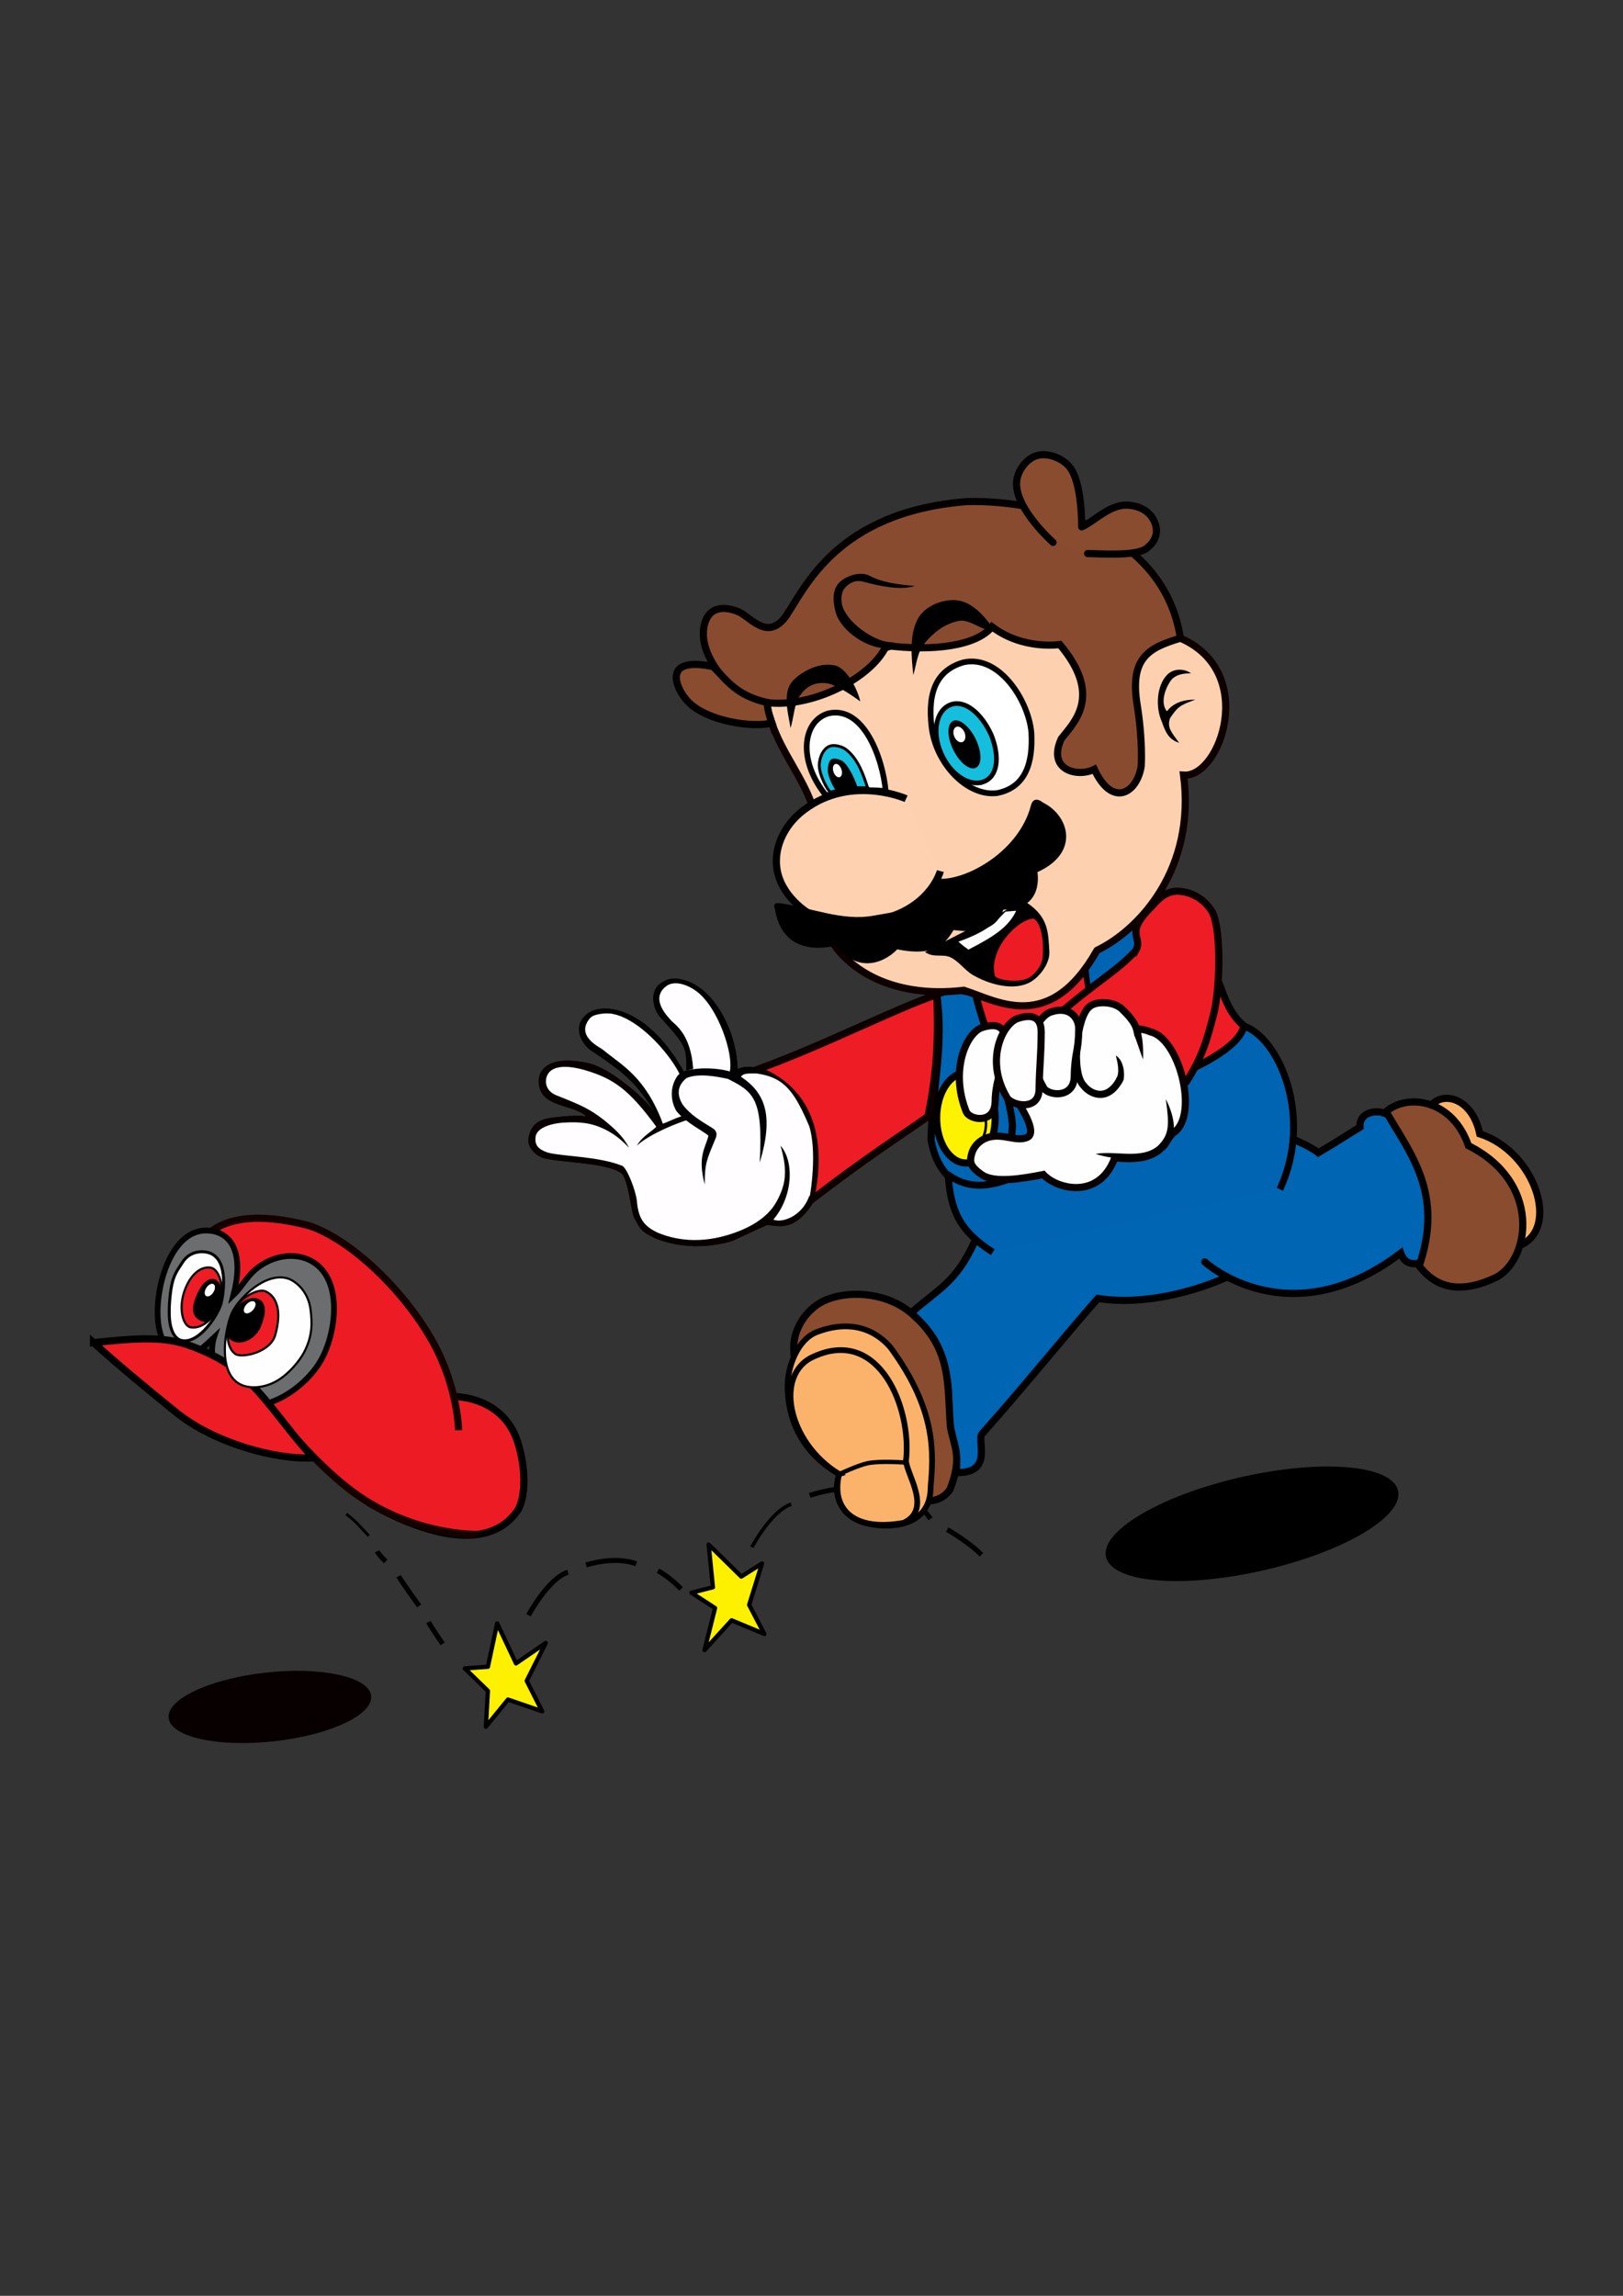 <?xml version="1.0" encoding="UTF-8" standalone="no"?>
<!-- Created with Inkscape (http://www.inkscape.org/) -->

<svg
   xmlns:dc="http://purl.org/dc/elements/1.1/"
   xmlns:cc="http://creativecommons.org/ns#"
   xmlns:rdf="http://www.w3.org/1999/02/22-rdf-syntax-ns#"
   xmlns:svg="http://www.w3.org/2000/svg"
   xmlns="http://www.w3.org/2000/svg"
   xmlns:sodipodi="http://sodipodi.sourceforge.net/DTD/sodipodi-0.dtd"
   xmlns:inkscape="http://www.inkscape.org/namespaces/inkscape"
   width="210mm"
   height="297mm"
   viewBox="0 0 210 297"
   version="1.1"
   id="svg8"
   inkscape:version="0.92.4 (5da689c313, 2019-01-14)"
   sodipodi:docname="Mario.svg">
  <rect x="0" y="0" width="210" height="297" fill="#333333" stroke="none"/>
  <defs
     id="defs2" />
  <sodipodi:namedview
     id="base"
     pagecolor="#ffffff"
     bordercolor="#666666"
     borderopacity="1.0"
     inkscape:pageopacity="0.0"
     inkscape:pageshadow="2"
     inkscape:zoom="1"
     inkscape:cx="613.50368"
     inkscape:cy="536.32592"
     inkscape:document-units="mm"
     inkscape:current-layer="layer1"
     showgrid="false"
     inkscape:window-width="1920"
     inkscape:window-height="1001"
     inkscape:window-x="-9"
     inkscape:window-y="-9"
     inkscape:window-maximized="1" />
  <g
     inkscape:label="Camada 1"
     inkscape:groupmode="layer"
     id="layer1">
    <path
       sodipodi:nodetypes="cccsc"
       inkscape:connector-curvature="0"
       id="path4824"
       d="m 146.6,118.462 c 1.059,2 11.975,12.238 14.34,14.268 -11.475,5.921 -25.949,19.216 -33.865,14.332 -0.129,-14.089 13.494,-19.976 12.965,-22.36 -0.481,-2.166 4.968,-6.031 6.56,-6.24 z"
       style="opacity:1;vector-effect:none;fill:#0064b3;fill-opacity:1;stroke:#000000;stroke-width:0.926;stroke-linecap:butt;stroke-linejoin:miter;stroke-miterlimit:4;stroke-dasharray:none;stroke-dashoffset:0;stroke-opacity:1" />
    <path
       style="opacity:1;vector-effect:none;fill:#ee1c25;fill-opacity:1;stroke:#000000;stroke-width:0.741;stroke-linecap:butt;stroke-linejoin:miter;stroke-miterlimit:4;stroke-dasharray:none;stroke-dashoffset:0;stroke-opacity:1"
       d="m 140.439,124.989 c 0,0 0.245,3.124 0.551,3.185 -0.582,3.247 -14.212,6.739 -14.212,6.739 l -0.551,-6.31 z"
       id="path4820"
       inkscape:connector-curvature="0"
       sodipodi:nodetypes="ccccc" />
    <path
       style="opacity:1;vector-effect:none;fill:#0065b2;fill-opacity:1;stroke:none;stroke-width:0.926;stroke-linecap:butt;stroke-linejoin:miter;stroke-miterlimit:4;stroke-dasharray:none;stroke-dashoffset:0;stroke-opacity:1"
       d="m 128.452,161.991 c 20.719,-7.045 20.602,-6.908 37.149,-8.137 -1.351,8.447 -6.597,11.749 -12.46,13.599 -11.089,0.52 -12.916,0.628 -24.689,-5.462 z"
       id="path4828"
       inkscape:connector-curvature="0"
       sodipodi:nodetypes="cccc" />
    <path
       style="opacity:1;vector-effect:none;fill:#0065b2;fill-opacity:1;stroke:#000000;stroke-width:0.926;stroke-linecap:butt;stroke-linejoin:miter;stroke-miterlimit:4;stroke-dasharray:none;stroke-dashoffset:0;stroke-opacity:1"
       d="m 158.772,165.201 c 0,0 -0.433,0.208 -1.198,0.515 -2.616,1.049 -9.12,3.253 -15.523,2.258 -4.431,5.033 -9.346,11.177 -14.858,17.37 -1.057,0.661 1.627,5.317 -3.509,5.155 0.332,-1.658 -0.259,-3.526 -0.693,-5.804 -0.645,-4.225 1.018,-8.672 -5.198,-14.771 3.602,-3.208 5.881,-3.937 8.317,-9.313"
       id="path1041"
       inkscape:connector-curvature="0"
       sodipodi:nodetypes="cscccccc" />
    <path
       style="opacity:1;vector-effect:none;fill:#0065b2;fill-opacity:1;stroke:#020000;stroke-width:0.926;stroke-linecap:round;stroke-linejoin:miter;stroke-miterlimit:4;stroke-dasharray:none;stroke-dashoffset:0;stroke-opacity:1"
       d="m 155.883,163.244 c 0,0 10.788,9.898 25.354,-1.131 0.765,2.191 3.084,1.323 3.921,0.306 4.153,-5.045 1.285,-15.731 -6.126,-18.439 -1.116,-0.415 -3.209,-0.006 -3.063,1.838 -1.802,1.094 -2.793,1.778 -5.391,3.308 -1.022,-0.824 -3.185,-1.715 -3.185,-1.715"
       id="path1039"
       inkscape:connector-curvature="0"
       sodipodi:nodetypes="ccccccc" />
    <path
       style="opacity:1;vector-effect:none;fill:#0065b2;fill-opacity:1;stroke:#000000;stroke-width:0.926;stroke-linecap:butt;stroke-linejoin:miter;stroke-miterlimit:4;stroke-dasharray:none;stroke-dashoffset:0;stroke-opacity:1"
       d="m 121.21,128.666 c 0.959,6.952 -0.625,12.159 -0.742,18.805 0.916,5.122 4.424,6.913 7.045,5.881 2.76,-0.919 3.302,-4.816 3.492,-7.719 -0.27,-4.445 -3.716,-12.448 -4.778,-17.03 -1.462,-0.478 -3.013,-0.837 -5.016,0.063 z"
       id="path1029"
       inkscape:connector-curvature="0"
       sodipodi:nodetypes="ccccccc" />
    <ellipse
       style="opacity:1;vector-effect:none;fill:#fdf200;fill-opacity:1;fill-rule:evenodd;stroke:#000000;stroke-width:0.915;stroke-linecap:butt;stroke-linejoin:miter;stroke-miterlimit:4;stroke-dasharray:none;stroke-dashoffset:0;stroke-opacity:1"
       id="path1031"
       cx="124.98"
       cy="144.619"
       rx="3.785"
       ry="5.831" />
    <path
       style="opacity:1;vector-effect:none;fill:#ee1c25;fill-opacity:1;stroke:#0c0000;stroke-width:0.926;stroke-linecap:butt;stroke-linejoin:round;stroke-miterlimit:4;stroke-dasharray:none;stroke-dashoffset:0;stroke-opacity:1"
       d="m 121.21,128.666 c -5.328,1.802 -14.684,6.606 -23.305,9.715 10.079,3.833 7.302,15.003 6.931,16.955 7.554,-5.808 11.2,-8.051 15.223,-10.891 1.046,-4.988 1.434,-9.443 1.151,-15.779 z"
       id="path890"
       inkscape:connector-curvature="0"
       sodipodi:nodetypes="ccccc" />
    <path
       style="opacity:1;vector-effect:none;fill:#fdd1b0;fill-opacity:1;stroke:#0e0000;stroke-width:0.926;stroke-linecap:butt;stroke-linejoin:miter;stroke-miterlimit:4;stroke-dasharray:none;stroke-dashoffset:0;stroke-opacity:1"
       d="m 99.867,93.517 c 1.28,3.854 4.05,7.103 5.321,10.959 1.988,6.032 -0.731,13.993 3.501,18.728 3.72,4.163 9.732,5.672 16.015,4.901 4.249,1.331 11.049,5.755 17.24,-5.163 0.02,-0.035 0.072,-0.035 0.108,-0.053 5.508,-2.712 12.663,-10.554 11.093,-22.613 4.773,0.345 9.588,-13.387 -0.413,-17.711 -7.474,-3.231 -16.258,-2.041 -24.381,-1.485 -4.827,0.33 -9.619,1.39 -14.233,2.847 -5.153,1.626 -12.327,1.739 -14.839,6.522 -0.484,0.922 0.26,2.081 0.588,3.069 z"
       id="path843"
       inkscape:connector-curvature="0"
       sodipodi:nodetypes="ssscsccsssss" />
    <path
       style="opacity:1;vector-effect:none;fill:#894b2f;fill-opacity:1;stroke:#050000;stroke-width:0.926;stroke-linecap:butt;stroke-linejoin:miter;stroke-miterlimit:4;stroke-dasharray:none;stroke-dashoffset:0;stroke-opacity:1"
       d="m 101.692,79.716 c 2.468,-3.634 6.586,-13.51 23.422,-14.829 10.709,-0.251 25.567,4.305 27.618,17.677 -4.017,1.222 -6.61,2.447 -5.59,8.661 0.253,1.541 0.679,4.893 0.516,7.924 -0.584,3.529 -3.764,5.341 -6.064,0.371 -2.221,1.097 -6.133,0.078 -4.267,-3.959 1.56,-2.036 5.441,-5.488 -0.196,-12.181 0,0 -4.78,0.745 -8.78,-2.3 -1.991,2.491 -7.68,3.206 -13.664,2.431 -2.026,4.501 -10.818,8.689 -16.693,7.143 -3.095,-0.815 -6.21,-4.375 -6.873,-7.506 -0.289,-1.367 -0.077,-3.258 1.091,-4.048 0.943,-0.637 2.365,-0.403 3.413,0.08 1.565,0.722 3.69,3.782 6.067,0.538 z"
       id="path837"
       inkscape:connector-curvature="0"
       sodipodi:nodetypes="cccsccccccsssscc" />
    <path
       style="opacity:1;vector-effect:none;fill:#000000;fill-opacity:1;stroke:none;stroke-width:0.185;stroke-linecap:butt;stroke-linejoin:miter;stroke-miterlimit:4;stroke-dasharray:none;stroke-dashoffset:0;stroke-opacity:1"
       d="m 132.868,116.785 c 2.825,1.872 2.757,3.903 2.908,6.312 0.1,1.603 -1.414,3.55 -2.847,4.146 -2.198,0.915 -5.151,-0.006 -7.054,-1.114 -1.066,-0.621 -1.79,-1.769 -2.908,-2.29 -1.012,-0.471 -2.188,0.114 -3.28,-0.681 9.169,-4.894 9.814,-4.723 12.624,-6.869 0.197,-0.151 0.35,0.358 0.557,0.495 z"
       id="path862"
       inkscape:connector-curvature="0"
       sodipodi:nodetypes="ssssscss" />
    <path
       style="opacity:1;vector-effect:none;fill:#ed1c24;fill-opacity:1;stroke:none;stroke-width:0.185;stroke-linecap:butt;stroke-linejoin:round;stroke-miterlimit:4;stroke-dasharray:none;stroke-dashoffset:0;stroke-opacity:1"
       d="m 133.729,118.839 c -2.051,0.081 -5.849,3.97 -4.999,7.384 0.148,0.531 3.019,1.006 4.354,0.284 0.89,-0.481 1.709,-1.598 1.816,-2.604 0.183,-1.715 -0.071,-4.51 -1.17,-5.065 z"
       id="path866"
       inkscape:connector-curvature="0"
       sodipodi:nodetypes="cccsc" />
    <path
       style="opacity:1;vector-effect:none;fill:#fefefe;fill-opacity:1;stroke:none;stroke-width:0.185;stroke-linecap:butt;stroke-linejoin:round;stroke-miterlimit:4;stroke-dasharray:none;stroke-dashoffset:0;stroke-opacity:1"
       d="m 124.004,121.826 c 1.247,1.072 0.721,0.539 1.291,1.028 3.119,-1.604 5.189,-2.869 6.192,-5.032 -1.378,0.109 -0.569,0.051 -1.378,0.109 -1.373,1.371 -2.147,2.47 -6.104,3.894 z"
       id="path864"
       inkscape:connector-curvature="0"
       sodipodi:nodetypes="ccccc" />
    <path
       style="opacity:1;vector-effect:none;fill:#894c2f;fill-opacity:1;stroke:#000000;stroke-width:0.926;stroke-linecap:butt;stroke-linejoin:miter;stroke-miterlimit:4;stroke-dasharray:none;stroke-dashoffset:0;stroke-opacity:1"
       d="m 92.279,86.248 c -1.253,-0.3 -3.685,-0.611 -4.469,0.412 -0.829,1.081 0.212,3.023 1.133,4.026 2.49,2.709 8.754,3.501 10.924,2.831 0,0 -0.618,-1.669 -0.588,-2.632 -4.068,-0.925 -5.264,-2.926 -7,-4.637 z"
       id="path839"
       inkscape:connector-curvature="0"
       sodipodi:nodetypes="cssccc" />
    <path
       style="opacity:1;vector-effect:none;fill:#fed1b0;fill-opacity:1;stroke:#000000;stroke-width:0.926;stroke-linecap:butt;stroke-linejoin:miter;stroke-miterlimit:4;stroke-dasharray:none;stroke-dashoffset:0;stroke-opacity:1"
       d="m 121.675,112.689 c 0,0 -1.978,7.493 -13.745,6.633 -2.91,-0.208 -6.098,-2.912 -7.083,-5.658 -1.093,-3.046 0.185,-6.328 2.628,-8.451 6.218,-5.251 13.768,-1.885 13.768,-1.885"
       id="path841"
       inkscape:connector-curvature="0"
       sodipodi:nodetypes="ccccc" />
    <path
       style="opacity:1;vector-effect:none;fill:#ffffff;fill-opacity:1;fill-rule:evenodd;stroke:#000000;stroke-width:0.741;stroke-linecap:butt;stroke-linejoin:miter;stroke-miterlimit:4;stroke-dasharray:none;stroke-dashoffset:0;stroke-opacity:1"
       d="m 133.452,94.781 c 0.203,3.813 -0.685,7.068 -4.422,7.815 -3.846,0.506 -7.901,-3.778 -8.482,-8.453 -0.599,-4.82 0.793,-7.492 4.112,-8.455 4.597,-1.037 8.424,4.896 8.792,9.093 z"
       id="path847"
       inkscape:connector-curvature="0"
       sodipodi:nodetypes="ccscc" />
    <path
       sodipodi:nodetypes="cccc"
       inkscape:connector-curvature="0"
       id="path850"
       d="m 114.602,102.368 c -2.382,-0.353 -5.949,0.031 -7.719,0.543 -3.728,-4.58 -3.014,-9.658 0.305,-10.621 4.597,-1.037 7.046,5.88 7.414,10.078 z"
       style="opacity:1;vector-effect:none;fill:#ffffff;fill-opacity:1;fill-rule:evenodd;stroke:#010000;stroke-width:0.741;stroke-linecap:butt;stroke-linejoin:miter;stroke-miterlimit:4;stroke-dasharray:none;stroke-dashoffset:0;stroke-opacity:1" />
    <path
       style="opacity:1;vector-effect:none;fill:#000000;fill-opacity:1;stroke:none;stroke-width:0.185;stroke-linecap:butt;stroke-linejoin:miter;stroke-miterlimit:4;stroke-dasharray:none;stroke-dashoffset:0;stroke-opacity:1"
       d="m 121.509,113.687 c 3.612,0.172 10.349,-3.57 11.885,-9.495 0.301,-1.13 1.144,-0.716 1.547,-0.371 3.339,1.628 4.902,6.455 -0.712,9.004 0,0 0.936,4.88 -4.401,4.844 -0.493,1.084 -1.15,3.329 -6.438,2.648 -0.847,1.255 -1.879,3.604 -7.307,2.494 -0.47,0.573 -4.27,4.022 -7.964,-0.481 -2.497,0.603 -6.934,0.703 -7.85,-4.703 -0.31,-0.888 0.228,-0.79 0.628,-0.79 4.103,0.598 8.112,2.359 12.121,1.619 3.2,-0.59 7.006,-0.781 8.491,-4.768 z"
       id="path845"
       inkscape:connector-curvature="0"
       sodipodi:nodetypes="ccccccccccsc" />
    <path
       style="opacity:1;vector-effect:none;fill:#000000;fill-opacity:1;stroke:none;stroke-width:0.185;stroke-linecap:butt;stroke-linejoin:round;stroke-miterlimit:4;stroke-dasharray:none;stroke-dashoffset:0;stroke-opacity:1"
       d="m 154.109,87.112 c -0.87,-0.644 -2.25,-0.671 -3.079,0.17 -1.407,1.429 -1.519,4.276 -0.712,6.049 0.47,1.367 0.887,2.321 2.251,2.769 -1.008,-1.394 -1.584,-1.967 -1.183,-3.187 0.933,-1.362 1.18,-1.678 3.295,-2.398 -1.912,-0.027 -3.011,0.625 -3.697,1.501 -1.128,-1.396 0.27,-3.863 0.774,-4.27 0.62,-0.501 1.36,-0.649 2.351,-0.634 z"
       id="path852"
       inkscape:connector-curvature="0"
       sodipodi:nodetypes="cccccccccc" />
    <path
       style="opacity:1;vector-effect:none;fill:#894c2e;fill-opacity:1;stroke:#000000;stroke-width:0.926;stroke-linecap:round;stroke-linejoin:round;stroke-miterlimit:4;stroke-dasharray:none;stroke-dashoffset:0;stroke-opacity:1;paint-order:normal"
       d="m 140.729,71.608 c 1.552,0.013 6.284,0.388 7.628,-0.666 1.111,-0.871 1.579,-2.01 1.067,-3.325 -0.583,-1.497 -2.068,-2.245 -3.675,-2.27 -2.27,-0.036 -4.295,2.203 -5.791,2.81 0,0 0.089,-5.782 -1.602,-7.789 -0.969,-1.15 -2.858,-1.865 -4.288,-1.4 -1.371,0.445 -2.489,2.06 -2.538,3.501 -0.116,3.425 4.726,7.701 4.726,7.701"
       id="path854"
       inkscape:connector-curvature="0"
       sodipodi:nodetypes="cssscsssc" />
    <path
       style="opacity:1;vector-effect:none;fill:#000000;fill-opacity:1;stroke:none;stroke-width:0.185;stroke-linecap:butt;stroke-linejoin:miter;stroke-miterlimit:4;stroke-dasharray:none;stroke-dashoffset:0;stroke-opacity:1"
       d="m 118.374,75.808 c -2.292,-0.212 -4.177,-0.439 -5.887,-1.336 -1.121,-0.588 -2.927,-0.02 -3.82,0.818 -1.025,0.961 -0.91,2.493 -0.559,3.853 0.642,2.488 4.331,5.054 7.17,4.694 0.254,-0.032 0.712,-0.752 0.225,-0.735 -1.98,0.069 -5.401,-2.107 -6.392,-4.381 -0.347,-0.796 -0.354,-2.073 0.242,-2.705 0.673,-0.714 1.42,-1.018 2.366,-0.759 1.971,0.539 4.778,1.157 6.656,0.551 z"
       id="path856"
       inkscape:connector-curvature="0"
       sodipodi:nodetypes="cssssssssc" />
    <path
       style="opacity:1;vector-effect:none;fill:#000000;fill-opacity:1;stroke:none;stroke-width:0.37;stroke-linecap:butt;stroke-linejoin:round;stroke-miterlimit:4;stroke-dasharray:none;stroke-dashoffset:0;stroke-opacity:1"
       d="m 118.176,87.342 c -0.199,-1.979 -0.679,-5.629 0.88,-7.74 1.006,-1.362 3.125,-2.143 4.806,-1.938 1.993,0.243 3.538,2.105 4.488,3.415 -0.532,1.201 -2.665,-1.072 -4.268,-0.756 -1.829,0.36 -3.202,1.426 -4.411,2.844 -0.956,1.121 -1.053,2.573 -1.495,4.175 z"
       id="path858"
       inkscape:connector-curvature="0"
       sodipodi:nodetypes="csscssc" />
    <path
       sodipodi:nodetypes="csccssc"
       inkscape:connector-curvature="0"
       id="path860"
       d="m 102.283,94.184 c -0.171,-1.353 -1.055,-4.154 0.045,-5.788 0.71,-1.055 3.275,-2.765 5.493,-2.346 1.713,0.166 3.196,3.265 3.487,4.687 -0.921,-0.664 -3.174,-2.288 -4.567,-2.374 -1.541,-0.094 -2.56,0.552 -3.39,1.852 -0.566,0.887 -0.689,2.873 -1.069,3.969 z"
       style="opacity:1;vector-effect:none;fill:#000000;fill-opacity:1;stroke:none;stroke-width:0.284;stroke-linecap:butt;stroke-linejoin:round;stroke-miterlimit:4;stroke-dasharray:none;stroke-dashoffset:0;stroke-opacity:1" />
    <path
       style="opacity:1;vector-effect:none;fill:#15bedd;fill-opacity:1;stroke:#000000;stroke-width:0.37;stroke-linecap:butt;stroke-linejoin:miter;stroke-miterlimit:4;stroke-dasharray:none;stroke-dashoffset:0;stroke-opacity:1"
       d="m 112.262,101.949 c -0.512,-1.659 -1.23,-3.752 -2.769,-4.966 -0.495,-0.391 -1.563,-0.716 -2.212,-0.418 -0.789,0.363 -1.187,1.348 -1.269,2.212 -0.123,1.31 1.069,3.478 1.439,3.697 0.453,-0.098 2.832,-0.771 4.811,-0.526 z"
       id="path868"
       inkscape:connector-curvature="0"
       sodipodi:nodetypes="cssscc" />
    <path
       style="opacity:1;vector-effect:none;fill:#ed1c24;fill-opacity:1;stroke:#000000;stroke-width:0.926;stroke-linecap:butt;stroke-linejoin:miter;stroke-miterlimit:4;stroke-dasharray:none;stroke-dashoffset:0;stroke-opacity:1"
       d="m 58.78,180.674 c 0,0 5.454,-0.098 7.754,4.743 1.037,2.183 1.921,6.999 0.561,9.797 -5.232,8.117 -19.465,-0.879 -19.465,-0.879"
       id="path4767"
       inkscape:connector-curvature="0"
       sodipodi:nodetypes="cscc" />
    <path
       style="opacity:1;vector-effect:none;fill:#ed1c24;fill-opacity:1;stroke:#150000;stroke-width:0.926;stroke-linecap:butt;stroke-linejoin:round;stroke-miterlimit:4;stroke-dasharray:none;stroke-dashoffset:0;stroke-opacity:1"
       d="m 61.782,198.501 c 0,0 -8.945,0.267 -16.967,-6.152 -7.978,-6.383 -16.004,-18.179 -18.363,-23.027 -3.856,-7.162 -0.09,-14.364 13.521,-10.763 5.555,1.845 12.431,8.543 16.046,15.072 3.264,5.895 3.312,11.392 3.312,11.392"
       id="path4765"
       inkscape:connector-curvature="0"
       sodipodi:nodetypes="csccsc" />
    <path
       style="opacity:1;vector-effect:none;fill:#6b6d6e;fill-opacity:1;stroke:#000000;stroke-width:0.741;stroke-linecap:butt;stroke-linejoin:miter;stroke-miterlimit:4;stroke-dasharray:none;stroke-dashoffset:0;stroke-opacity:1"
       d="m 30.207,167.54 c 1.057,-1.009 1.703,-2.387 2.956,-3.399 2.033,-1.643 4.684,-2.118 6.747,-1.193 4.402,1.972 3.754,8.854 1.819,12.649 -1.912,3.752 -7.266,7.455 -11.176,5.891 -2.773,-1.109 -3.596,-6.281 -2.859,-8.49 -0.775,0.71 -2.769,3.021 -4.765,2.209 -3.134,-1.275 -2.829,-6.665 -1.906,-9.92 0.947,-3.34 2.982,-6.484 6.238,-6.064 2.917,0.376 4.259,3.202 2.946,8.317 z"
       id="path4771"
       inkscape:connector-curvature="0"
       sodipodi:nodetypes="csssscsssc" />
    <path
       style="opacity:1;vector-effect:none;fill:#ee1c25;fill-opacity:1;stroke:#000000;stroke-width:0.926;stroke-linecap:butt;stroke-linejoin:miter;stroke-miterlimit:4;stroke-dasharray:none;stroke-dashoffset:0;stroke-opacity:1"
       d="m 12.101,173.691 c 2.912,2.642 6.489,5.631 10.745,9.068 4.814,3.889 12.842,6.134 17.671,5.833 -4.858,-5.281 -7.533,-10.641 -13.168,-13.342 -4.607,-2.208 -6.844,-2.466 -15.248,-1.559 z"
       id="path4769"
       inkscape:connector-curvature="0"
       sodipodi:nodetypes="csccc" />
    <path
       style="opacity:1;vector-effect:none;fill:#fefefe;fill-opacity:1;fill-rule:evenodd;stroke:#000000;stroke-width:0.274;stroke-linecap:butt;stroke-linejoin:miter;stroke-miterlimit:4;stroke-dasharray:none;stroke-dashoffset:0;stroke-opacity:1"
       d="m 30.013,169.865 c -0.881,1.968 -1.947,7.732 1.104,9.236 1.219,0.601 3.099,0.478 4.736,-0.475 1.593,-0.927 2.953,-2.664 3.48,-3.66 1.195,-2.257 1.021,-4.055 0.858,-5.48 -0.283,-2.478 -1.98,-3.758 -2.883,-4.067 -2.851,-0.976 -6.416,2.478 -7.297,4.446 z"
       id="path4788"
       inkscape:connector-curvature="0"
       sodipodi:nodetypes="sssssss" />
    <path
       sodipodi:nodetypes="sssssss"
       inkscape:connector-curvature="0"
       id="path4790"
       d="m 28.647,168.451 c -0.342,1.564 -2.863,5.457 -5.155,4.964 -0.915,-0.197 -1.447,-1.383 -1.561,-2.775 -0.113,-1.379 0.067,-3.067 0.195,-3.895 0.291,-1.877 0.912,-2.518 1.454,-3.393 1.016,-1.641 2.72,-1.488 3.358,-1.315 2.568,0.694 2.051,4.852 1.708,6.416 z"
       style="opacity:1;vector-effect:none;fill:#fefefe;fill-opacity:1;fill-rule:evenodd;stroke:#000000;stroke-width:0.382;stroke-linecap:butt;stroke-linejoin:miter;stroke-miterlimit:4;stroke-dasharray:none;stroke-dashoffset:0;stroke-opacity:1" />
    <path
       style="opacity:1;vector-effect:none;fill:#ee1c25;fill-opacity:1;fill-rule:evenodd;stroke:#000000;stroke-width:0.274;stroke-linecap:butt;stroke-linejoin:miter;stroke-miterlimit:4;stroke-dasharray:none;stroke-dashoffset:0;stroke-opacity:1"
       d="m 28.449,168.515 c -0.684,2.109 -2.371,3.452 -3.815,3.192 -1.032,-0.282 -1.525,-2.531 -0.768,-4.688 0.73,-2.08 2.068,-3.279 3.469,-3.019 1.032,0.282 1.761,2.523 1.115,4.515 z"
       id="path4773"
       inkscape:connector-curvature="0"
       sodipodi:nodetypes="scscs" />
    <path
       sodipodi:nodetypes="scscs"
       inkscape:connector-curvature="0"
       id="path4776"
       d="m 30.013,169.865 c -0.906,2.024 -0.748,4.563 0.498,5.338 0.955,0.483 4.477,-0.288 5.098,-2.489 1.307,-4.632 -1.016,-5.547 -1.245,-5.648 -0.955,-0.483 -3.495,0.887 -4.351,2.799 z"
       style="opacity:1;vector-effect:none;fill:#ee1c25;fill-opacity:1;fill-rule:evenodd;stroke:#000000;stroke-width:0.274;stroke-linecap:butt;stroke-linejoin:miter;stroke-miterlimit:4;stroke-dasharray:none;stroke-dashoffset:0;stroke-opacity:1" />
    <path
       style="opacity:1;vector-effect:none;fill:#fbb36b;fill-opacity:1;stroke:#040000;stroke-width:0.926;stroke-linecap:butt;stroke-linejoin:miter;stroke-miterlimit:4;stroke-dasharray:none;stroke-dashoffset:0;stroke-opacity:1"
       d="m 185.28,142.877 c 1.69,-1.732 5.243,-0.689 6.187,3.798 7.219,2.354 10.422,12.326 5.146,14.457 -2.653,-7.451 -7.555,-13.941 -11.333,-18.255 z"
       id="path4763"
       inkscape:connector-curvature="0"
       sodipodi:nodetypes="cccc" />
    <path
       sodipodi:nodetypes="cssscc"
       inkscape:connector-curvature="0"
       id="path879"
       d="m 110.97,101.92 c -0.3,-0.971 -0.966,-2.521 -1.786,-3.324 -0.323,-0.316 -1.178,-0.573 -1.558,-0.398 -0.462,0.213 -0.553,1.238 -0.513,1.635 0.077,0.767 0.823,2.267 1.04,2.395 0.265,-0.057 1.659,-0.452 2.818,-0.308 z"
       style="opacity:1;vector-effect:none;fill:#000000;fill-opacity:1;stroke:none;stroke-width:0.217;stroke-linecap:butt;stroke-linejoin:miter;stroke-miterlimit:4;stroke-dasharray:none;stroke-dashoffset:0;stroke-opacity:1" />
    <path
       style="opacity:1;vector-effect:none;fill:#ffffff;fill-opacity:1;fill-rule:evenodd;stroke:none;stroke-width:0.169;stroke-linecap:butt;stroke-linejoin:miter;stroke-miterlimit:4;stroke-dasharray:none;stroke-dashoffset:0;stroke-opacity:1"
       d="m 108.661,100.534 c -0.275,0.106 -0.631,-0.177 -0.801,-0.635 -0.17,-0.458 -0.091,-0.923 0.179,-1.046 0.269,-0.122 0.628,0.143 0.819,0.628 0.171,0.493 0.08,0.948 -0.197,1.053 z"
       id="path881"
       inkscape:connector-curvature="0"
       sodipodi:nodetypes="csccc" />
    <path
       sodipodi:nodetypes="cscccc"
       inkscape:connector-curvature="0"
       id="path884"
       d="m 127.187,101.159 c -1.871,0.627 -4.296,-1.051 -5.45,-3.771 -1.158,-2.718 -0.616,-5.48 1.215,-6.206 1.829,-0.726 4.011,1.025 5.31,3.902 1.162,2.926 0.803,5.449 -1.075,6.076 z"
       style="opacity:1;vector-effect:none;fill:#15bedd;fill-opacity:1;fill-rule:evenodd;stroke:#000000;stroke-width:0.608;stroke-linecap:butt;stroke-linejoin:miter;stroke-miterlimit:4;stroke-dasharray:none;stroke-dashoffset:0;stroke-opacity:1" />
    <path
       sodipodi:nodetypes="csccc"
       inkscape:connector-curvature="0"
       id="path886"
       d="m 126.445,99.211 c -0.683,0.59 -1.962,-0.202 -2.875,-1.78 -0.914,-1.576 -1.125,-3.36 -0.474,-4.008 0.65,-0.647 1.921,0.079 2.919,1.739 0.949,1.706 1.116,3.458 0.43,4.048 z"
       style="opacity:1;vector-effect:none;fill:#000000;fill-opacity:1;fill-rule:evenodd;stroke:none;stroke-width:0.568;stroke-linecap:butt;stroke-linejoin:miter;stroke-miterlimit:4;stroke-dasharray:none;stroke-dashoffset:0;stroke-opacity:1" />
    <path
       sodipodi:nodetypes="csccc"
       inkscape:connector-curvature="0"
       id="path888"
       d="m 124.475,96.015 c -0.382,0.094 -0.84,-0.267 -1.032,-0.811 -0.192,-0.544 -0.044,-1.072 0.331,-1.185 0.375,-0.114 0.839,0.228 1.056,0.804 0.19,0.584 0.027,1.098 -0.356,1.192 z"
       style="opacity:1;vector-effect:none;fill:#ffffff;fill-opacity:1;fill-rule:evenodd;stroke:none;stroke-width:0.212;stroke-linecap:butt;stroke-linejoin:miter;stroke-miterlimit:4;stroke-dasharray:none;stroke-dashoffset:0;stroke-opacity:1" />
    <path
       style="opacity:1;vector-effect:none;fill:#0064b3;fill-opacity:1;fill-rule:evenodd;stroke:#000000;stroke-width:0.893;stroke-linecap:butt;stroke-linejoin:round;stroke-miterlimit:4;stroke-dasharray:none;stroke-dashoffset:0;stroke-opacity:1"
       d="m 128.452,161.991 c -4.421,-2.833 -5.427,-5.461 -5.777,-10.017 7.643,5.616 18.002,-7.638 33.168,-14.675 4.327,-3.343 3.06,-4.049 5.097,-4.57 4.577,1.551 9.006,11.792 4.661,21.125"
       id="path1047"
       inkscape:connector-curvature="0"
       sodipodi:nodetypes="ccccc" />
    <path
       style="opacity:1;vector-effect:none;fill:#ee1c25;fill-opacity:1;stroke:#000000;stroke-width:0.926;stroke-linecap:butt;stroke-linejoin:miter;stroke-miterlimit:4;stroke-dasharray:none;stroke-dashoffset:0;stroke-opacity:1"
       d="m 157.169,125.912 c 1.059,2 1.405,4.788 3.771,6.817 -0.559,2.889 -6.846,5.571 -6.846,5.571 0,0 -1.143,-11.833 3.075,-12.389 z"
       id="path4822"
       inkscape:connector-curvature="0"
       sodipodi:nodetypes="cccc" />
    <path
       style="opacity:1;vector-effect:none;fill:#ee1c25;fill-opacity:1;stroke:#0a0000;stroke-width:0.926;stroke-linecap:butt;stroke-linejoin:miter;stroke-miterlimit:4;stroke-dasharray:none;stroke-dashoffset:0;stroke-opacity:1"
       d="m 146.915,123.035 c 1.122,-1.865 -1.639,-2.138 2.155,-5.823 0.96,-1.136 1.988,-2.006 3.473,-1.914 1.657,0.103 3.159,0.974 4.088,2.35 1.374,1.681 1.304,9.366 0.5,13.171 -0.934,3.695 -1.599,5.995 -3.657,9.171 -6.114,2.468 -16.12,-1.879 -16.91,-8.425 5.178,-4.511 7.91,-5.905 10.35,-8.531 z"
       id="path892"
       inkscape:connector-curvature="0"
       sodipodi:nodetypes="cccccccc" />
    <path
       style="opacity:1;vector-effect:none;fill:#fefefe;fill-opacity:1;stroke:#080000;stroke-width:0.926;stroke-linecap:butt;stroke-linejoin:miter;stroke-miterlimit:4;stroke-dasharray:none;stroke-dashoffset:0;stroke-opacity:1"
       d="m 131.742,142.632 c 0.043,0.152 2.665,3.883 1.138,4.519 -1.307,0.544 -2.834,-0.396 -4.534,-0.126 -1.411,0.224 -2.329,1.189 -2.615,2.212 -0.286,1.023 -0.286,1.62 1.31,2.733 1.596,1.113 5.229,0.515 7.949,-0.025 1.74,1.879 7.222,3.322 9.255,-2.164 6.596,0.719 6.296,-2.469 7.796,-3.386 3.006,-2.444 0.512,-12.121 -3.204,-12.911 -5.906,-2.624 -17.14,8.996 -17.096,9.148 z"
       id="path914"
       inkscape:connector-curvature="0"
       sodipodi:nodetypes="sssssccccs" />
    <path
       style="opacity:1;vector-effect:none;fill:#fefefe;fill-opacity:1;stroke:#000000;stroke-width:0.926;stroke-linecap:round;stroke-linejoin:round;stroke-miterlimit:4;stroke-dasharray:none;stroke-dashoffset:0;stroke-opacity:1"
       d="m 144.905,139.633 c -1.635,3.03 -3.88,1.868 -4.682,0.813 -1.685,-1.665 -0.919,-8.996 0.766,-10.228 0.731,-0.698 3.082,-0.747 4.214,0.349 1.833,1.774 1.842,2.48 1.996,3.189"
       id="path906"
       inkscape:connector-curvature="0"
       sodipodi:nodetypes="cccsc" />
    <path
       sodipodi:nodetypes="cccsc"
       inkscape:connector-curvature="0"
       id="path896"
       d="m 128.76,142.546 c -0.065,2.939 -3.363,2.364 -3.763,1.215 -2.079,-5.253 -0.015,-9.958 1.949,-10.788 2.725,-0.936 3.137,0.565 3.135,1.712 -0.006,3.147 -1.271,4.582 -1.322,7.861 z"
       style="opacity:1;vector-effect:none;fill:#fefefe;fill-opacity:1;stroke:#080000;stroke-width:0.926;stroke-linecap:butt;stroke-linejoin:miter;stroke-miterlimit:4;stroke-dasharray:none;stroke-dashoffset:0;stroke-opacity:1" />
    <path
       style="opacity:1;vector-effect:none;fill:#000000;fill-opacity:1;stroke:none;stroke-width:0.185;stroke-linecap:butt;stroke-linejoin:miter;stroke-miterlimit:4;stroke-dasharray:none;stroke-dashoffset:0;stroke-opacity:1"
       d="m 145.361,139.707 c 0.197,-0.62 0.094,-2.52 -0.981,-3.15 0.233,0.939 0.543,2.235 0.032,3.007 0.261,0.036 0.686,0.133 0.949,0.142 z"
       id="path908"
       inkscape:connector-curvature="0"
       sodipodi:nodetypes="cccc" />
    <path
       style="opacity:1;vector-effect:none;fill:#000000;fill-opacity:1;stroke:none;stroke-width:0.185;stroke-linecap:butt;stroke-linejoin:miter;stroke-miterlimit:4;stroke-dasharray:none;stroke-dashoffset:0;stroke-opacity:1"
       d="m 141.761,149.278 c 2.619,-0.464 5.889,0.758 8.045,-1.023 1.499,-1.493 1.51,-2.654 1.038,-6.071 1.366,2.739 1.44,4.892 -0.083,6.544 -2.765,1.397 -6.296,1.439 -9,0.55 z"
       id="path916"
       inkscape:connector-curvature="0"
       sodipodi:nodetypes="ccccc" />
    <path
       sodipodi:nodetypes="cccc"
       inkscape:connector-curvature="0"
       id="path910"
       d="m 147.64,133.546 c 0.154,0.841 0.31,1.518 0.263,3.509 -0.425,-1.082 -0.788,-2.27 -1.157,-3.203 0.404,-0.119 0.513,-0.3 0.894,-0.306 z"
       style="opacity:1;vector-effect:none;fill:#080000;fill-opacity:1;stroke:none;stroke-width:0.185;stroke-linecap:butt;stroke-linejoin:miter;stroke-miterlimit:4;stroke-dasharray:none;stroke-dashoffset:0;stroke-opacity:1" />
    <path
       style="opacity:1;vector-effect:none;fill:#000104;fill-opacity:1;stroke:none;stroke-width:0.185;stroke-linecap:butt;stroke-linejoin:miter;stroke-miterlimit:4;stroke-dasharray:none;stroke-dashoffset:0;stroke-opacity:1"
       d="m 98.301,150.386 c 1.914,-6.301 0.632,-9.268 -2.882,-11.374 -1.72,-1.031 -6.819,-1.174 -7.785,0.203 -0.989,1.436 -0.872,3.253 -0.114,4.515 1.209,1.525 3.528,2.596 4.144,3.201 -0.354,1.533 -1.457,2.618 -0.478,6.299 -0.005,-2.812 0.287,-3.26 1.431,-6.022 0.327,-0.844 -0.308,-1.194 -0.435,-1.272 -1.496,-0.924 -2.826,-1.665 -3.888,-3.087 -0.533,-0.93 -0.902,-2.202 0.528,-3.38 1.589,-0.69 4.048,-0.174 5.363,0.103 3.269,1.664 4.581,2.447 4.115,10.813 z"
       id="path918"
       inkscape:connector-curvature="0"
       sodipodi:nodetypes="cccccccscccc" />
    <path
       style="opacity:1;vector-effect:none;fill:#080000;fill-opacity:1;stroke:none;stroke-width:0.185;stroke-linecap:butt;stroke-linejoin:round;stroke-miterlimit:4;stroke-dasharray:none;stroke-dashoffset:0;stroke-opacity:1"
       d="m 84.916,145.751 c -3.508,-4.768 -5.489,-6.221 -9.27,-7.321 -1.491,-0.434 -3.891,-0.832 -4.727,0.476 -0.501,0.785 -0.443,2.222 1.124,2.811 3.18,1.266 4.195,1.697 6.158,3.215 1.189,0.992 2.414,2.021 3.18,3.535 -2.843,-3.044 -5.421,-3.431 -8.508,-3.236 -1.283,0.081 -3.419,0.562 -3.575,1.837 -0.12,0.975 0.24,1.686 1.78,2.087 2.185,0.483 6.389,0.449 9.462,1.674 0.637,0.387 1.695,3.14 1.859,4.481 0.193,2.435 0.993,3.335 2.696,4.154 3.036,1.263 6.161,1.168 9.002,0.323 2.555,-0.76 5.162,-2.067 6.424,-4.415 1.17,-2.177 1.408,-3.924 0.469,-7.162 1.778,1.997 1.647,6.55 -0.926,9.561 0.972,0.474 3.679,-0.289 4.643,-3.056 0.679,0.048 0.96,0.49 0.606,0.703 -2.658,4.334 -4.932,2.98 -6.134,3.082 -2.144,0.947 -3.976,1.888 -4.738,2.136 -3.708,0.977 -6.856,0.626 -9.559,-0.39 -2.123,-1.019 -2.004,-1.266 -2.76,-2.591 -0.497,-0.651 -0.759,-5.272 -1.81,-5.927 -1.777,-1.278 -7.274,-1.302 -9.873,-1.873 -1.001,-0.248 -2.206,-1.35 -2.071,-2.502 0.346,-2.562 2.35,-2.705 3.878,-2.848 1.48,-0.196 2.707,-0.181 3.594,-0.097 -1.227,-1.269 -4.617,-1.227 -5.696,-2.946 -0.554,-0.882 -0.624,-2.186 0.011,-3.012 1.133,-1.472 3.487,-1.351 5.32,-1.05 2.51,0.413 4.546,2.09 6.538,3.671 1.588,1.417 2.912,2.831 3.758,4.296 0.941,-0.337 1.266,-0.585 2.459,-0.977 0,0 0.326,0.277 0.583,0.536 -0.678,0.193 -4.621,1.636 -6.403,3.278 0.661,-1.215 2.137,-1.962 2.505,-2.455 z"
       id="path920"
       inkscape:connector-curvature="0"
       sodipodi:nodetypes="ccccccccccccccccccccccccccccccccccccc" />
    <path
       style="opacity:1;vector-effect:none;fill:#000000;fill-opacity:1;stroke:none;stroke-width:0.185;stroke-linecap:butt;stroke-linejoin:miter;stroke-miterlimit:4;stroke-dasharray:none;stroke-dashoffset:0;stroke-opacity:1"
       d="m 85.773,145.369 c -3.061,-4.338 -3.296,-5.558 -9.258,-9.445 -1.184,-0.786 -2.376,-2.899 -0.949,-4.369 1.048,-1.279 3.109,-1.258 4.686,-0.762 3.658,1.151 6.405,4.596 8.228,7.84 -0.063,0.324 -0.195,0.434 -0.518,0.368 -1.114,-2.321 -4.46,-6.356 -7.771,-7.58 -1.21,-0.447 -2.947,-0.607 -3.859,0.306 -1.992,2.36 1.459,3.828 1.685,4.074 2.477,2.049 5.453,3.449 7.758,9.568 z"
       id="path922"
       inkscape:connector-curvature="0"
       sodipodi:nodetypes="cccccccccc" />
    <path
       sodipodi:nodetypes="ccccccsccccscc"
       inkscape:connector-curvature="0"
       id="path924"
       d="m 88.824,138.519 c -0.017,-3.031 0.065,-3.115 -3.483,-7.03 -0.893,-1.105 -1.397,-3.478 0.404,-4.452 1.383,-0.905 3.343,-0.268 4.699,0.679 2.747,1.917 4.871,6.278 5.001,10.587 0.453,-0.223 1.23,-0.387 2.182,-0.241 -0.029,0.053 0.645,0.707 0.471,0.766 -0.449,0.151 -1.945,-0.202 -2.253,0.527 -0.469,-0.251 -1.327,-0.677 -1.425,-0.731 0.537,-2.135 -1.43,-8.167 -4.222,-10.327 -1.021,-0.79 -2.63,-1.462 -3.774,-0.865 -2.608,1.654 0.139,4.251 0.407,4.576 0.44,0.532 2.532,1.63 2.862,6.26 z"
       style="opacity:1;vector-effect:none;fill:#000000;fill-opacity:1;stroke:none;stroke-width:0.185;stroke-linecap:butt;stroke-linejoin:miter;stroke-miterlimit:4;stroke-dasharray:none;stroke-dashoffset:0;stroke-opacity:1" />
    <path
       style="opacity:1;vector-effect:none;fill:#fffdff;fill-opacity:1;fill-rule:evenodd;stroke:none;stroke-width:0.128;stroke-linecap:butt;stroke-linejoin:miter;stroke-miterlimit:4;stroke-dasharray:none;stroke-dashoffset:0;stroke-opacity:1"
       d="m 99.078,157.776 c -2.328,2.564 -8.789,3.92 -13.819,2.35 -3.344,-1.429 -2.378,-4.571 -5.124,-9.064 -1.962,-0.166 -4.541,-0.839 -5.96,-1.068 -12.524,-2.023 0.366,-9.109 7.208,-1.526 -4.77,-6.031 -12.741,-5.971 -11.16,-9.742 0.601,-0.995 6.204,-4.498 15.281,6.892 -1.385,-7.277 -13.579,-11.028 -9.446,-13.98 8.095,-3.226 12.248,9.005 12.619,7.3 2.983,-3.91 -6.854,-8.09 -2.424,-11.89 8.903,0.107 8.572,10.214 8.476,11.622 5.842,0.098 7.421,0.947 9.98,7.029 1.01,3.263 0.226,8.664 -0.117,9.983 -0.813,3.133 -4.522,2.091 -5.511,2.095 z"
       id="path1026"
       inkscape:connector-curvature="0"
       sodipodi:nodetypes="cccsccccccccscc" />
    <path
       sodipodi:nodetypes="cccccccscccc"
       inkscape:connector-curvature="0"
       id="path939"
       d="m 98.301,150.386 c 1.914,-6.301 0.632,-9.268 -2.882,-11.374 -1.72,-1.031 -6.819,-1.174 -7.785,0.203 -0.989,1.436 -0.872,3.253 -0.114,4.515 1.209,1.525 3.528,2.596 4.144,3.201 -0.354,1.533 -1.457,2.618 -0.478,6.299 -0.005,-2.812 0.287,-3.26 1.431,-6.022 0.327,-0.844 -0.308,-1.194 -0.435,-1.272 -1.496,-0.924 -2.826,-1.665 -3.888,-3.087 -0.533,-0.93 -0.902,-2.202 0.528,-3.38 1.589,-0.69 4.048,-0.174 5.363,0.103 3.269,1.664 4.581,2.447 4.115,10.813 z"
       style="opacity:1;vector-effect:none;fill:#000104;fill-opacity:1;stroke:none;stroke-width:0.185;stroke-linecap:butt;stroke-linejoin:miter;stroke-miterlimit:4;stroke-dasharray:none;stroke-dashoffset:0;stroke-opacity:1" />
    <path
       sodipodi:nodetypes="ccccccccccccccccccccccccccccccccccccc"
       inkscape:connector-curvature="0"
       id="path941"
       d="m 84.916,145.751 c -3.508,-4.768 -5.489,-6.221 -9.27,-7.321 -1.491,-0.434 -3.891,-0.832 -4.727,0.476 -0.501,0.785 -0.443,2.222 1.124,2.811 3.18,1.266 4.195,1.697 6.158,3.215 1.189,0.992 2.414,2.021 3.18,3.535 -2.843,-3.044 -5.421,-3.431 -8.508,-3.236 -1.283,0.081 -3.419,0.562 -3.575,1.837 -0.12,0.975 0.24,1.686 1.78,2.087 2.185,0.483 6.389,0.449 9.462,1.674 0.637,0.387 1.695,3.14 1.859,4.481 0.193,2.435 0.993,3.335 2.696,4.154 3.036,1.263 6.161,1.168 9.002,0.323 2.555,-0.76 5.162,-2.067 6.424,-4.415 1.17,-2.177 1.408,-3.924 0.469,-7.162 1.778,1.997 1.647,6.55 -0.926,9.561 0.972,0.474 3.679,-0.289 4.643,-3.056 0.679,0.048 0.96,0.49 0.606,0.703 -2.658,4.334 -4.932,2.98 -6.134,3.082 -2.144,0.947 -3.976,1.888 -4.738,2.136 -3.708,0.977 -6.856,0.626 -9.559,-0.39 -2.123,-1.019 -2.004,-1.266 -2.76,-2.591 -0.497,-0.651 -0.759,-5.272 -1.81,-5.927 -1.777,-1.278 -7.274,-1.302 -9.873,-1.873 -1.001,-0.248 -2.206,-1.35 -2.071,-2.502 0.346,-2.562 2.35,-2.705 3.878,-2.848 1.48,-0.196 2.707,-0.181 3.594,-0.097 -1.227,-1.269 -4.617,-1.227 -5.696,-2.946 -0.554,-0.882 -0.624,-2.186 0.011,-3.012 1.133,-1.472 3.487,-1.351 5.32,-1.05 2.51,0.413 4.546,2.09 6.538,3.671 1.588,1.417 2.912,2.831 3.758,4.296 0.941,-0.337 1.266,-0.585 2.459,-0.977 0,0 0.326,0.277 0.583,0.536 -0.678,0.193 -4.621,1.636 -6.403,3.278 0.661,-1.215 2.137,-1.962 2.505,-2.455 z"
       style="opacity:1;vector-effect:none;fill:#080000;fill-opacity:1;stroke:none;stroke-width:0.185;stroke-linecap:butt;stroke-linejoin:round;stroke-miterlimit:4;stroke-dasharray:none;stroke-dashoffset:0;stroke-opacity:1" />
    <path
       sodipodi:nodetypes="cccccccccc"
       inkscape:connector-curvature="0"
       id="path943"
       d="m 85.773,145.369 c -3.061,-4.338 -3.296,-5.558 -9.258,-9.445 -1.184,-0.786 -2.376,-2.899 -0.949,-4.369 1.048,-1.279 3.109,-1.258 4.686,-0.762 3.658,1.151 6.405,4.596 8.228,7.84 -0.063,0.324 -0.195,0.434 -0.518,0.368 -1.114,-2.321 -4.46,-6.356 -7.771,-7.58 -1.21,-0.447 -2.947,-0.607 -3.859,0.306 -1.992,2.36 1.459,3.828 1.685,4.074 2.477,2.049 5.453,3.449 7.758,9.568 z"
       style="opacity:1;vector-effect:none;fill:#000000;fill-opacity:1;stroke:none;stroke-width:0.185;stroke-linecap:butt;stroke-linejoin:miter;stroke-miterlimit:4;stroke-dasharray:none;stroke-dashoffset:0;stroke-opacity:1" />
    <path
       style="opacity:1;vector-effect:none;fill:#000000;fill-opacity:1;stroke:none;stroke-width:0.185;stroke-linecap:butt;stroke-linejoin:miter;stroke-miterlimit:4;stroke-dasharray:none;stroke-dashoffset:0;stroke-opacity:1"
       d="m 88.824,138.519 c -0.017,-3.031 0.065,-3.115 -3.483,-7.03 -0.893,-1.105 -1.397,-3.478 0.404,-4.452 1.383,-0.905 3.343,-0.268 4.699,0.679 2.747,1.917 4.871,6.278 5.001,10.587 0.453,-0.223 1.23,-0.387 2.182,-0.241 -0.029,0.053 0.645,0.707 0.471,0.766 -0.449,0.151 -1.945,-0.202 -2.253,0.527 -0.469,-0.251 -1.327,-0.677 -1.425,-0.731 0.537,-2.135 -1.43,-8.167 -4.222,-10.327 -1.021,-0.79 -2.63,-1.462 -3.774,-0.865 -2.608,1.654 0.139,4.251 0.407,4.576 0.44,0.532 2.532,1.63 2.862,6.26 z"
       id="path945"
       inkscape:connector-curvature="0"
       sodipodi:nodetypes="ccccccsccccscc" />
    <path
       style="opacity:1;vector-effect:none;fill:#000000;fill-opacity:1;stroke:none;stroke-width:0.185;stroke-linecap:butt;stroke-linejoin:miter;stroke-miterlimit:4;stroke-dasharray:none;stroke-dashoffset:0;stroke-opacity:1"
       d="m 127.27,144.636 c 0.342,0.767 0.022,1.882 -0.195,2.426 0.129,0.122 0.27,0.055 0.39,-0.076 0.228,-0.655 0.382,-1.589 0.184,-2.382 -0.184,-0.114 -0.252,0.006 -0.379,0.032 z"
       id="path1037"
       inkscape:connector-curvature="0"
       sodipodi:nodetypes="ccccc" />
    <path
       style="opacity:1;vector-effect:none;fill:#894c2e;fill-opacity:1;stroke:#000000;stroke-width:0.926;stroke-linecap:butt;stroke-linejoin:miter;stroke-miterlimit:4;stroke-dasharray:none;stroke-dashoffset:0;stroke-opacity:1"
       d="m 179.338,143.796 c 2.953,-2.462 8.675,-1.412 10.659,4.411 9.372,4.7 8.041,14.463 3.737,16.969 -4.645,2.265 -7.853,1.531 -10.108,-1.409 3.225,-9.421 -1.186,-14.569 -4.288,-19.971 z"
       id="path4761"
       inkscape:connector-curvature="0"
       sodipodi:nodetypes="ccccc" />
    <path
       sodipodi:nodetypes="cccsc"
       inkscape:connector-curvature="0"
       id="path904"
       d="m 138.998,139.296 c -0.065,2.939 -3.626,2.451 -4.025,1.303 -2.692,-4.641 -1.065,-8.821 0.899,-9.65 2.725,-0.936 3.706,0.937 3.704,2.083 -0.006,3.147 -0.527,2.985 -0.578,6.264 z"
       style="opacity:1;vector-effect:none;fill:#fefefe;fill-opacity:1;stroke:#000000;stroke-width:0.926;stroke-linecap:butt;stroke-linejoin:miter;stroke-miterlimit:4;stroke-dasharray:none;stroke-dashoffset:0;stroke-opacity:1" />
    <path
       style="opacity:1;vector-effect:none;fill:#fefefe;fill-opacity:1;stroke:#080000;stroke-width:0.926;stroke-linecap:butt;stroke-linejoin:miter;stroke-miterlimit:4;stroke-dasharray:none;stroke-dashoffset:0;stroke-opacity:1"
       d="m 134.448,140.949 c -0.065,2.939 -3.844,2.036 -4.244,0.887 -2.691,-4.641 -0.584,-9.215 1.38,-10.044 2.725,-0.936 3.137,0.565 3.135,1.712 -0.006,3.147 -0.221,4.167 -0.271,7.446 z"
       id="path902"
       inkscape:connector-curvature="0"
       sodipodi:nodetypes="cccsc" />
    <path
       style="opacity:1;vector-effect:none;fill:#894c2f;fill-opacity:1;stroke:#000000;stroke-width:0.926;stroke-linecap:butt;stroke-linejoin:miter;stroke-miterlimit:4;stroke-dasharray:none;stroke-dashoffset:0;stroke-opacity:1"
       d="m 119.182,193.967 c -8.315,-2.599 -16.332,-10.893 -16.479,-19.603 -0.044,-2.618 1.849,-5.296 4.288,-6.248 3.431,-1.34 8.085,-0.668 10.874,1.738 5.489,4.629 4.646,9.512 5.127,14.839 0.524,2.641 1.531,3.883 -0.073,7.988 -0.886,1.266 -2.262,1.748 -3.737,1.286 z"
       id="path4753"
       inkscape:connector-curvature="0"
       sodipodi:nodetypes="ccccccc" />
    <path
       style="opacity:1;vector-effect:none;fill:none;fill-opacity:1;stroke:#000000;stroke-width:0.648;stroke-linecap:butt;stroke-linejoin:miter;stroke-miterlimit:4;stroke-dasharray:none;stroke-dashoffset:0;stroke-opacity:1"
       d="m 120.404,196.486 c -4.868,-6.788 -15.64,-3.027 -15.64,-3.027"
       id="path4808"
       inkscape:connector-curvature="0"
       sodipodi:nodetypes="cc" />
    <path
       sodipodi:nodetypes="cccccccc"
       inkscape:connector-curvature="0"
       id="path4755"
       d="m 111.769,196.969 c -2.971,-0.929 -4.088,-3.531 -3.192,-6.268 -3.592,-2.021 -6.576,-5.654 -6.671,-11.252 -0.044,-2.618 1.298,-6.153 3.737,-7.106 3.431,-1.34 6.982,-1.035 9.587,1.983 6.04,8.243 5.536,13.819 5.181,18.086 0.003,5.564 -6.2,5.301 -8.643,4.557 z"
       style="opacity:1;vector-effect:none;fill:#fbb36b;fill-opacity:1;stroke:#000000;stroke-width:0.741;stroke-linecap:butt;stroke-linejoin:miter;stroke-miterlimit:4;stroke-dasharray:none;stroke-dashoffset:0;stroke-opacity:1" />
    <path
       style="opacity:1;vector-effect:none;fill:#fbb36b;fill-opacity:1;stroke:#000000;stroke-width:0.741;stroke-linecap:butt;stroke-linejoin:miter;stroke-miterlimit:4;stroke-dasharray:none;stroke-dashoffset:0;stroke-opacity:1"
       d="m 108.577,190.701 c -6.703,-4.082 -8.475,-13.014 -3.24,-15.234 8.491,-3.837 12.669,6.802 11.889,13.514 0.124,1.854 3.4,6.279 -0.299,8.021 -6.634,1.204 -9.42,-1.902 -8.351,-6.301 z"
       id="path4757"
       inkscape:connector-curvature="0"
       sodipodi:nodetypes="ccccc" />
    <path
       style="opacity:1;vector-effect:none;fill:none;fill-opacity:1;stroke:#000000;stroke-width:0.556;stroke-linecap:butt;stroke-linejoin:miter;stroke-miterlimit:4;stroke-dasharray:none;stroke-dashoffset:0;stroke-opacity:1"
       d="m 108.577,190.701 c 0,0 2.385,-1.123 3.661,-1.402 1.628,-0.355 5.049,-0.081 5.049,-0.081"
       id="path4759"
       inkscape:connector-curvature="0"
       sodipodi:nodetypes="csc" />
    <path
       style="opacity:1;vector-effect:none;fill:#000000;fill-opacity:1;fill-rule:evenodd;stroke:none;stroke-width:0.215;stroke-linecap:butt;stroke-linejoin:miter;stroke-miterlimit:4;stroke-dasharray:none;stroke-dashoffset:0;stroke-opacity:1"
       d="m 29.934,170.001 c -0.705,1.609 -0.535,2.527 -0.4,3.045 1.233,1.379 3.494,0.306 4.198,-1.367 1.338,-3.176 -0.224,-3.598 -0.402,-3.678 -0.743,-0.384 -2.731,0.48 -3.397,1.999 z"
       id="path4780"
       inkscape:connector-curvature="0"
       sodipodi:nodetypes="scscs" />
    <path
       sodipodi:nodetypes="scscs"
       inkscape:connector-curvature="0"
       id="path4782"
       d="m 28.403,168.631 c -0.576,1.659 -1.259,2.153 -1.711,2.441 -1.647,-0.281 -2.056,-1.359 -1.437,-3.065 1.176,-3.24 2.642,-2.48 2.642,-2.48 0.611,0.31 1.05,1.536 0.506,3.104 z"
       style="opacity:1;vector-effect:none;fill:#000000;fill-opacity:1;fill-rule:evenodd;stroke:none;stroke-width:0.215;stroke-linecap:butt;stroke-linejoin:miter;stroke-miterlimit:4;stroke-dasharray:none;stroke-dashoffset:0;stroke-opacity:1" />
    <ellipse
       style="opacity:1;vector-effect:none;fill:#ffffff;fill-opacity:1;fill-rule:evenodd;stroke:none;stroke-width:19.73;stroke-linecap:butt;stroke-linejoin:miter;stroke-miterlimit:4;stroke-dasharray:none;stroke-dashoffset:0;stroke-opacity:1"
       id="path4784"
       cx="120.368"
       cy="172.41"
       rx="0.619"
       ry="0.906"
       transform="matrix(0.986,0.166,-0.501,0.865,0,0)" />
    <ellipse
       transform="matrix(-0.593,-0.805,-0.644,0.765,0,0)"
       ry="0.89"
       rx="0.564"
       cy="79.328"
       cx="-131.935"
       id="ellipse4786"
       style="opacity:1;vector-effect:none;fill:#ffffff;fill-opacity:1;fill-rule:evenodd;stroke:none;stroke-width:18.667;stroke-linecap:butt;stroke-linejoin:miter;stroke-miterlimit:4;stroke-dasharray:none;stroke-dashoffset:0;stroke-opacity:1" />
    <path
       style="opacity:1;vector-effect:none;fill:#000000;fill-opacity:1;stroke:#000000;stroke-width:0.37;stroke-linecap:butt;stroke-linejoin:miter;stroke-miterlimit:4;stroke-dasharray:none;stroke-dashoffset:0;stroke-opacity:1"
       d="m 44.805,195.869 c 0.743,0.565 1.19,0.976 1.547,1.355 1.023,1.083 1.355,1.461 1.355,1.461"
       id="path4792"
       inkscape:connector-curvature="0"
       sodipodi:nodetypes="csc" />
    <path
       sodipodi:nodetypes="cc"
       inkscape:connector-curvature="0"
       id="path4794"
       d="m 48.804,200.691 c 0.223,0.495 1.106,1.3 1.106,1.3"
       style="opacity:1;vector-effect:none;fill:#000000;fill-opacity:1;stroke:#000000;stroke-width:0.648;stroke-linecap:butt;stroke-linejoin:miter;stroke-miterlimit:4;stroke-dasharray:none;stroke-dashoffset:0;stroke-opacity:1" />
    <path
       style="opacity:1;vector-effect:none;fill:#000000;fill-opacity:1;stroke:#000000;stroke-width:0.648;stroke-linecap:butt;stroke-linejoin:miter;stroke-miterlimit:4;stroke-dasharray:none;stroke-dashoffset:0;stroke-opacity:1"
       d="m 51.592,203.908 c 0.223,0.495 2.637,3.843 2.637,3.843"
       id="path4796"
       inkscape:connector-curvature="0"
       sodipodi:nodetypes="cc" />
    <path
       sodipodi:nodetypes="cc"
       inkscape:connector-curvature="0"
       id="path4798"
       d="m 55.447,209.842 c 0.223,0.495 1.826,2.816 1.826,2.816"
       style="opacity:1;vector-effect:none;fill:#000000;fill-opacity:1;stroke:#000000;stroke-width:0.648;stroke-linecap:butt;stroke-linejoin:miter;stroke-miterlimit:4;stroke-dasharray:none;stroke-dashoffset:0;stroke-opacity:1" />
    <path
       style="opacity:1;vector-effect:none;fill:none;fill-opacity:1;stroke:#000000;stroke-width:0.648;stroke-linecap:butt;stroke-linejoin:miter;stroke-miterlimit:4;stroke-dasharray:none;stroke-dashoffset:0;stroke-opacity:1"
       d="m 73.488,203.388 c -2.593,0.842 -5.105,5.567 -5.105,5.567"
       id="path4800"
       inkscape:connector-curvature="0"
       sodipodi:nodetypes="cc" />
    <path
       sodipodi:nodetypes="cc"
       inkscape:connector-curvature="0"
       id="path4802"
       d="m 82.327,202.302 c -2.895,-1.06 -6.483,0.156 -6.483,0.156"
       style="opacity:1;vector-effect:none;fill:none;fill-opacity:1;stroke:#000000;stroke-width:0.648;stroke-linecap:butt;stroke-linejoin:miter;stroke-miterlimit:4;stroke-dasharray:none;stroke-dashoffset:0;stroke-opacity:1" />
    <path
       style="opacity:1;vector-effect:none;fill:none;fill-opacity:1;stroke:#000000;stroke-width:0.648;stroke-linecap:butt;stroke-linejoin:miter;stroke-miterlimit:4;stroke-dasharray:none;stroke-dashoffset:0;stroke-opacity:1"
       d="m 88.123,205.554 c -1.522,-1.591 -2.992,-2.35 -2.992,-2.35"
       id="path4804"
       inkscape:connector-curvature="0"
       sodipodi:nodetypes="cc" />
    <path
       sodipodi:nodetypes="cc"
       inkscape:connector-curvature="0"
       id="path4806"
       d="m 102.381,194.594 c -2.593,0.842 -5.105,5.567 -5.105,5.567"
       style="opacity:1;vector-effect:none;fill:none;fill-opacity:1;stroke:#000000;stroke-width:0.463;stroke-linecap:butt;stroke-linejoin:miter;stroke-miterlimit:4;stroke-dasharray:none;stroke-dashoffset:0;stroke-opacity:1" />
    <path
       sodipodi:nodetypes="cc"
       inkscape:connector-curvature="0"
       id="path4810"
       d="m 126.982,201.134 c -1.522,-1.591 -4.422,-3.259 -4.422,-3.259"
       style="opacity:1;vector-effect:none;fill:none;fill-opacity:1;stroke:#000000;stroke-width:0.648;stroke-linecap:butt;stroke-linejoin:miter;stroke-miterlimit:4;stroke-dasharray:none;stroke-dashoffset:0;stroke-opacity:1" />
    <path
       style="opacity:1;vector-effect:none;fill:#fef100;fill-opacity:1;stroke:#000000;stroke-width:0.556;stroke-linecap:butt;stroke-linejoin:round;stroke-miterlimit:4;stroke-dasharray:none;stroke-dashoffset:0;stroke-opacity:1"
       d="m 64.325,210.01 2.442,5.178 3.846,-2.642 -2.46,4.894 1.993,3.942 -4.418,-1.516 -2.859,3.509 0.26,-4.635 -2.989,-2.902 2.989,-0.217 z"
       id="path4812"
       inkscape:connector-curvature="0"
       sodipodi:nodetypes="ccccccccccc" />
    <path
       sodipodi:nodetypes="ccccccccccc"
       inkscape:connector-curvature="0"
       id="path4814"
       d="m 91.696,199.818 4.218,4.137 2.682,-1.692 -1.663,5.354 1.962,3.758 -4.235,-1.761 -3.502,3.846 1.363,-5.431 -3.05,-1.983 2.774,-0.707 z"
       style="opacity:1;vector-effect:none;fill:#fef100;fill-opacity:1;stroke:#000000;stroke-width:0.556;stroke-linecap:butt;stroke-linejoin:round;stroke-miterlimit:4;stroke-dasharray:none;stroke-dashoffset:0;stroke-opacity:1" />
    <ellipse
       style="opacity:1;vector-effect:none;fill:#080000;fill-opacity:1;fill-rule:evenodd;stroke:none;stroke-width:0.143;stroke-linecap:butt;stroke-linejoin:miter;stroke-miterlimit:4;stroke-dasharray:none;stroke-dashoffset:0;stroke-opacity:1"
       id="path4816"
       cx="-4.253"
       cy="223.683"
       rx="13.181"
       ry="4.483"
       transform="matrix(0.993,-0.116,0.175,0.985,0,0)" />
    <ellipse
       transform="matrix(0.973,-0.229,0.298,0.955,0,0)"
       ry="6.213"
       rx="19.374"
       cy="229.487"
       cx="96.213"
       id="ellipse4818"
       style="opacity:1;vector-effect:none;fill:#000000;fill-opacity:1;fill-rule:evenodd;stroke:none;stroke-width:0.204;stroke-linecap:butt;stroke-linejoin:miter;stroke-miterlimit:4;stroke-dasharray:none;stroke-dashoffset:0;stroke-opacity:1" />
  </g>
</svg>
